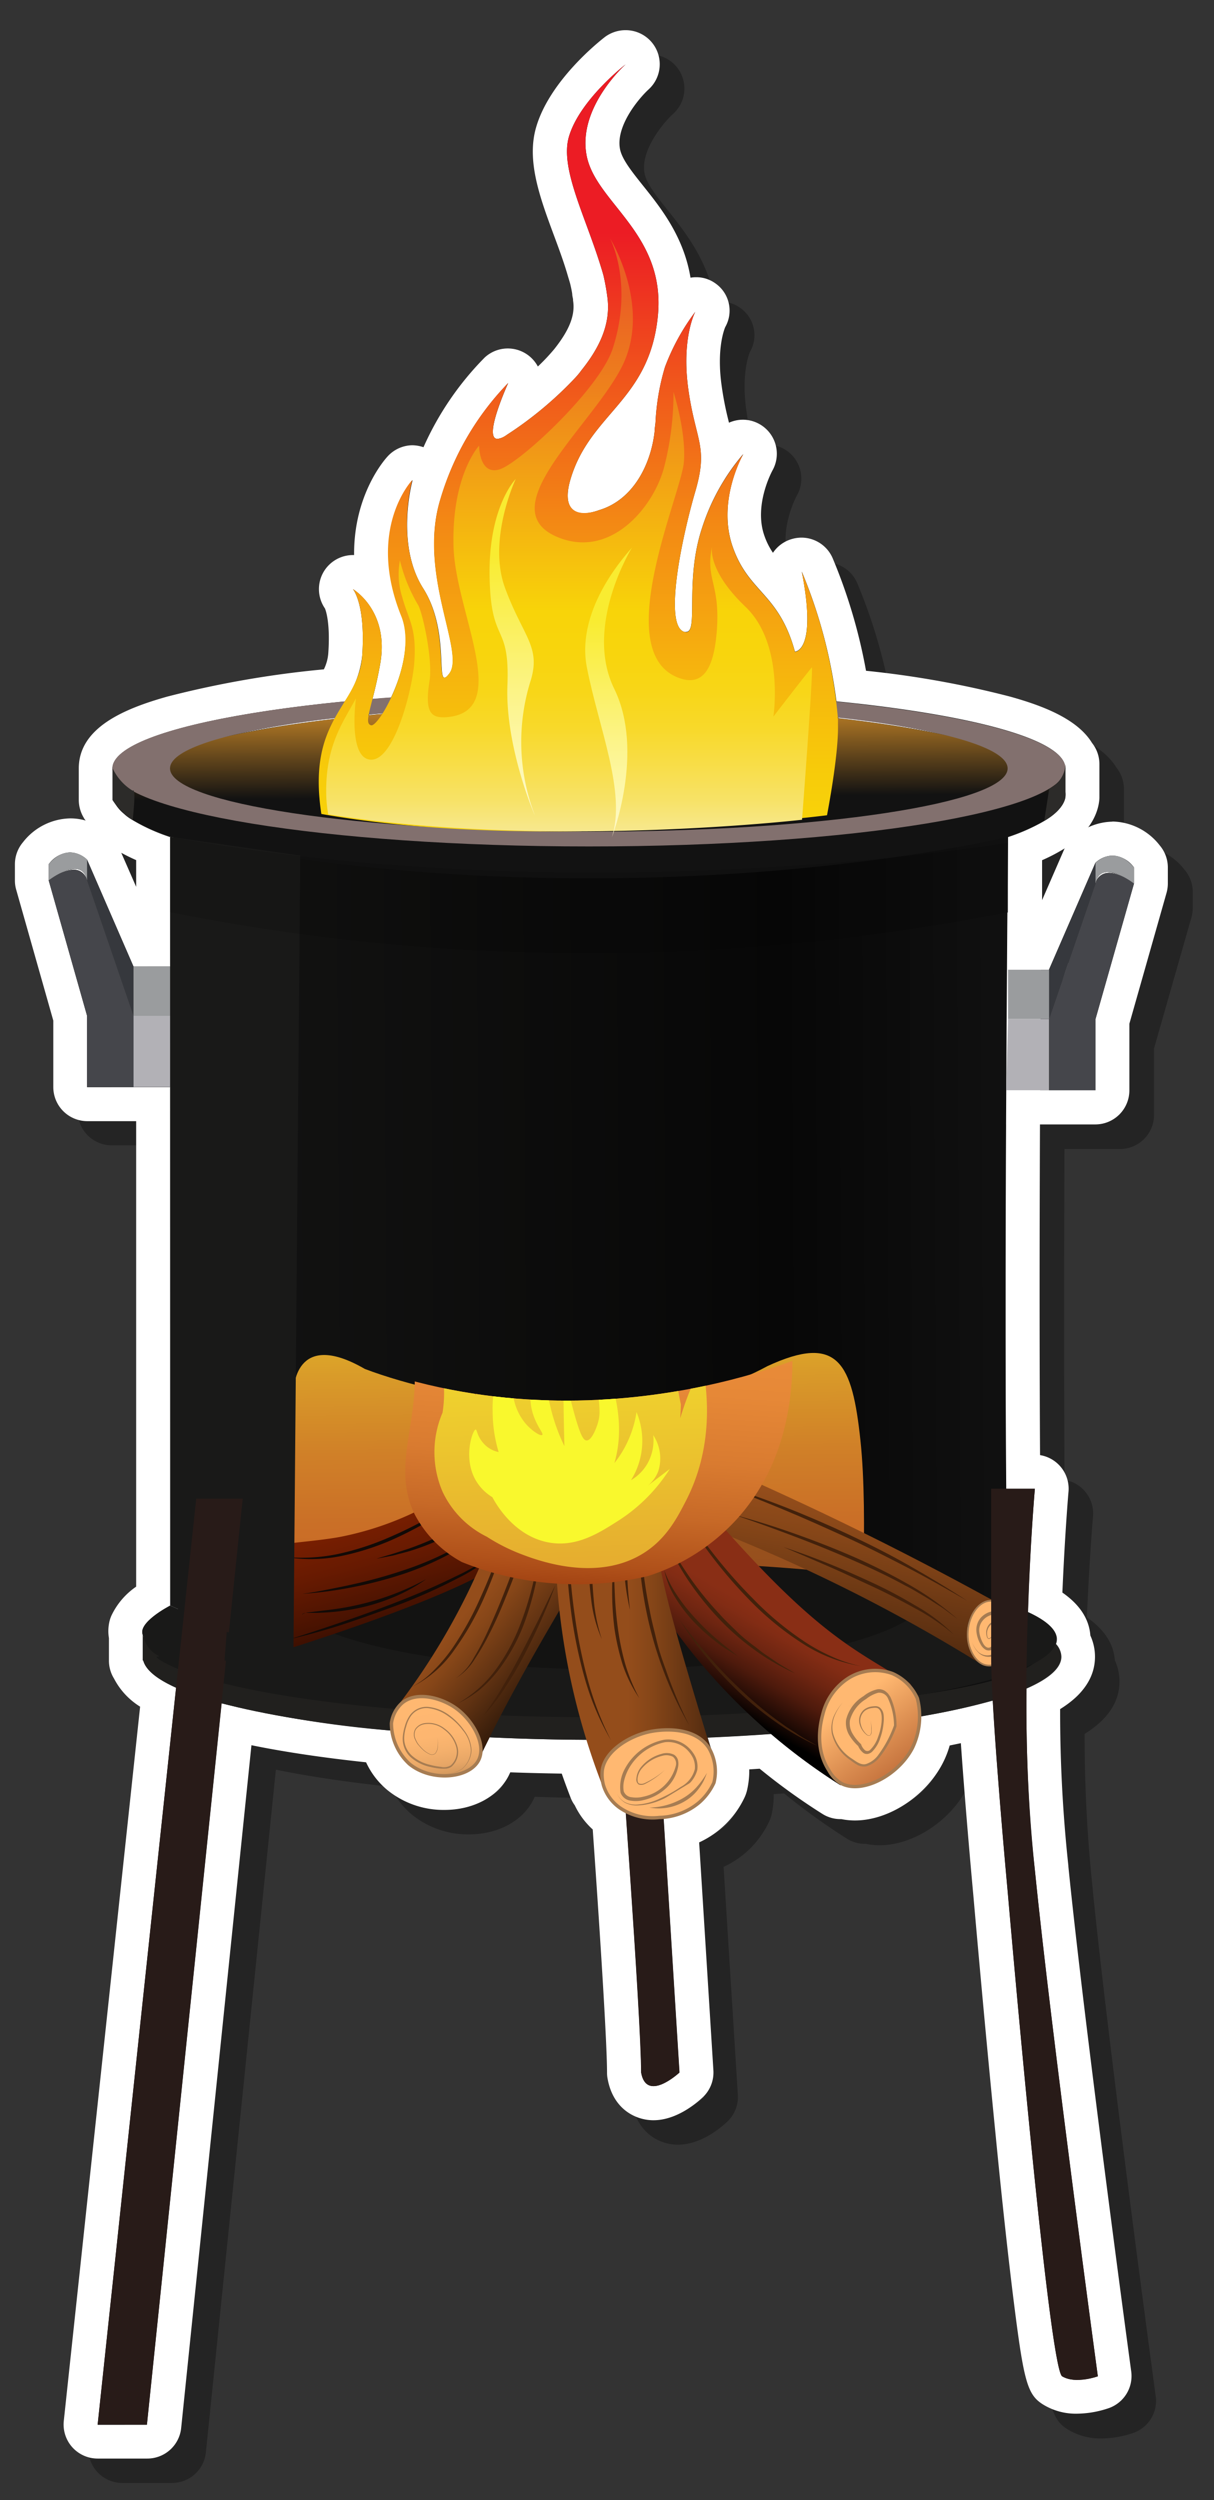 <svg id="Layer_1" data-name="Layer 1" xmlns="http://www.w3.org/2000/svg" xmlns:xlink="http://www.w3.org/1999/xlink" width="178.31" height="367.06" viewBox="0 0 178.31 367.06">
  <rect x="0" y="0" width="178.31" height="367.06" fill="#333333" stroke="none"/>
  <defs>
    <style>
      .cls-1 {
        fill: none;
      }

      .cls-2 {
        opacity: 0.3;
      }

      .cls-3 {
        fill: #fff;
      }

      .cls-4 {
        fill: url(#linear-gradient);
      }

      .cls-5 {
        fill: #281b18;
      }

      .cls-6 {
        fill: #21201e;
      }

      .cls-7 {
        fill: url(#linear-gradient-2);
      }

      .cls-8 {
        fill: #82706e;
      }

      .cls-9 {
        fill: url(#linear-gradient-3);
      }

      .cls-10 {
        fill: #191918;
      }

      .cls-11 {
        opacity: 0.25;
      }

      .cls-12 {
        fill: url(#linear-gradient-4);
      }

      .cls-13, .cls-14, .cls-20, .cls-25 {
        fill: #ffb871;
      }

      .cls-13, .cls-18, .cls-23, .cls-25 {
        stroke: #a67c52;
      }

      .cls-13, .cls-18, .cls-20, .cls-23, .cls-25 {
        stroke-miterlimit: 10;
      }

      .cls-13 {
        stroke-width: 0.25px;
      }

      .cls-15 {
        fill: #a67c52;
      }

      .cls-16 {
        fill: #42210b;
      }

      .cls-17 {
        fill: url(#linear-gradient-5);
      }

      .cls-18, .cls-20, .cls-23, .cls-25 {
        stroke-width: 0.5px;
      }

      .cls-18 {
        fill: url(#linear-gradient-6);
      }

      .cls-19 {
        fill: url(#linear-gradient-7);
      }

      .cls-20 {
        stroke: #603813;
      }

      .cls-21 {
        fill: #110a07;
      }

      .cls-22 {
        fill: url(#linear-gradient-8);
      }

      .cls-23 {
        fill: url(#linear-gradient-9);
      }

      .cls-24 {
        fill: url(#linear-gradient-10);
      }

      .cls-26 {
        clip-path: url(#clip-path);
      }

      .cls-27 {
        fill: url(#linear-gradient-11);
      }

      .cls-28 {
        fill: url(#linear-gradient-12);
      }

      .cls-29 {
        fill: url(#linear-gradient-13);
      }

      .cls-30 {
        fill: url(#linear-gradient-14);
      }

      .cls-31 {
        fill: url(#linear-gradient-15);
      }

      .cls-32 {
        fill: url(#linear-gradient-16);
      }

      .cls-33 {
        fill: #f9f82d;
      }

      .cls-34 {
        fill: #b2b1b6;
      }

      .cls-35 {
        fill: #36383d;
      }

      .cls-36 {
        fill: #45464b;
      }

      .cls-37 {
        fill: #9a9c9e;
      }

      .cls-38 {
        fill: #2c2b29;
      }

      .cls-39 {
        fill: url(#linear-gradient-17);
      }

      .cls-40 {
        fill: url(#linear-gradient-18);
      }

      .cls-41 {
        fill: url(#linear-gradient-19);
      }

      .cls-42 {
        fill: url(#linear-gradient-20);
      }

      .cls-43 {
        opacity: 0.14;
      }
    </style>
    <linearGradient id="linear-gradient" x1="77.59" y1="130.96" x2="79.05" y2="245.06" gradientUnits="userSpaceOnUse">
      <stop offset="0" stop-color="#fff"/>
      <stop offset="0.38" stop-color="#f9f82d"/>
      <stop offset="0.39" stop-color="#f7f22d"/>
      <stop offset="0.51" stop-color="#e6c12b"/>
      <stop offset="0.62" stop-color="#d99b29"/>
      <stop offset="0.72" stop-color="#d08028"/>
      <stop offset="0.81" stop-color="#ca6f27"/>
      <stop offset="0.88" stop-color="#c86927"/>
    </linearGradient>
    <linearGradient id="linear-gradient-2" x1="86.03" y1="38.57" x2="86.61" y2="129.77" gradientUnits="userSpaceOnUse">
      <stop offset="0" stop-color="#fff"/>
      <stop offset="0" stop-color="#d9d9d9"/>
      <stop offset="0" stop-color="#b0b0b0"/>
      <stop offset="0" stop-color="#8b8b8a"/>
      <stop offset="0" stop-color="#6a6a6a"/>
      <stop offset="0" stop-color="#4f4f4e"/>
      <stop offset="0" stop-color="#393938"/>
      <stop offset="0" stop-color="#282827"/>
      <stop offset="0" stop-color="#1d1d1c"/>
      <stop offset="0" stop-color="#161615"/>
      <stop offset="0" stop-color="#141413"/>
      <stop offset="0.53" stop-color="#d69129"/>
      <stop offset="0.7" stop-color="#d58f29"/>
      <stop offset="0.86" stop-color="#121212"/>
    </linearGradient>
    <linearGradient id="linear-gradient-3" x1="25.9" y1="187.22" x2="152.97" y2="186.47" gradientUnits="userSpaceOnUse">
      <stop offset="0" stop-color="#fff"/>
      <stop offset="0" stop-color="#d9d9d9"/>
      <stop offset="0" stop-color="#b0b0b0"/>
      <stop offset="0" stop-color="#8b8b8a"/>
      <stop offset="0" stop-color="#6a6a6a"/>
      <stop offset="0" stop-color="#4f4f4e"/>
      <stop offset="0" stop-color="#393938"/>
      <stop offset="0" stop-color="#282827"/>
      <stop offset="0" stop-color="#1d1d1c"/>
      <stop offset="0" stop-color="#161615"/>
      <stop offset="0" stop-color="#141413"/>
      <stop offset="0.7" stop-color="#070707"/>
      <stop offset="1" stop-color="#121212"/>
    </linearGradient>
    <linearGradient id="linear-gradient-4" x1="129.94" y1="188.73" x2="114.92" y2="291.64" gradientUnits="userSpaceOnUse">
      <stop offset="0.31" stop-color="#944d1b"/>
      <stop offset="0.36" stop-color="#864618"/>
      <stop offset="0.47" stop-color="#603212"/>
      <stop offset="0.62" stop-color="#241307"/>
      <stop offset="0.7"/>
    </linearGradient>
    <linearGradient id="linear-gradient-5" x1="122.44" y1="220.87" x2="91.8" y2="273.61" gradientUnits="userSpaceOnUse">
      <stop offset="0.31" stop-color="#892e15"/>
      <stop offset="0.34" stop-color="#822c14"/>
      <stop offset="0.39" stop-color="#6e2511"/>
      <stop offset="0.45" stop-color="#4e1a0c"/>
      <stop offset="0.51" stop-color="#220b05"/>
      <stop offset="0.55"/>
    </linearGradient>
    <linearGradient id="linear-gradient-6" x1="124.88" y1="250.07" x2="149.3" y2="282.35" gradientUnits="userSpaceOnUse">
      <stop offset="0" stop-color="#ffb871"/>
      <stop offset="0.16" stop-color="#df9254"/>
      <stop offset="0.43" stop-color="#ac5528"/>
      <stop offset="0.63" stop-color="#8d2f0c"/>
      <stop offset="0.74" stop-color="#812101"/>
    </linearGradient>
    <linearGradient id="linear-gradient-7" x1="50.53" y1="205.8" x2="62.12" y2="248.08" gradientUnits="userSpaceOnUse">
      <stop offset="0.31" stop-color="#812101"/>
      <stop offset="0.4" stop-color="#7a1f01"/>
      <stop offset="0.54" stop-color="#671a01"/>
      <stop offset="0.71" stop-color="#471201"/>
      <stop offset="0.89" stop-color="#1c0700"/>
      <stop offset="1"/>
    </linearGradient>
    <linearGradient id="linear-gradient-8" x1="63.07" y1="227.93" x2="86.79" y2="248.41" gradientUnits="userSpaceOnUse">
      <stop offset="0.31" stop-color="#944d1b"/>
      <stop offset="0.41" stop-color="#864618"/>
      <stop offset="0.6" stop-color="#603212"/>
      <stop offset="0.86" stop-color="#241307"/>
      <stop offset="1"/>
    </linearGradient>
    <linearGradient id="linear-gradient-9" x1="62.69" y1="247" x2="66.96" y2="272.39" gradientUnits="userSpaceOnUse">
      <stop offset="0.14" stop-color="#ffb871"/>
      <stop offset="0.31" stop-color="#fdb670"/>
      <stop offset="0.4" stop-color="#f4b06c"/>
      <stop offset="0.48" stop-color="#e7a666"/>
      <stop offset="0.54" stop-color="#d3985d"/>
      <stop offset="0.6" stop-color="#b98652"/>
      <stop offset="0.66" stop-color="#9a6f44"/>
      <stop offset="0.71" stop-color="#745433"/>
      <stop offset="0.76" stop-color="#493420"/>
      <stop offset="0.81" stop-color="#19120b"/>
      <stop offset="0.83"/>
    </linearGradient>
    <linearGradient id="linear-gradient-10" x1="81.55" y1="238.4" x2="115.96" y2="238.4" xlink:href="#linear-gradient-8"/>
    <clipPath id="clip-path">
      <path class="cls-1" d="M49.4,198.88s-8.15,19.58,0,23.26-12.47,17.65,0,26.07,82.39,5.95,81.67-19.51S120,198.34,120,198.34,85.86,214.38,49.4,198.88Z"/>
    </clipPath>
    <linearGradient id="linear-gradient-11" x1="66.21" y1="171.12" x2="64.1" y2="205.13" gradientUnits="userSpaceOnUse">
      <stop offset="0" stop-color="#ef913c"/>
      <stop offset="0.35" stop-color="#ed8f3b"/>
      <stop offset="0.51" stop-color="#e68837"/>
      <stop offset="0.63" stop-color="#d97b30"/>
      <stop offset="0.73" stop-color="#c76927"/>
      <stop offset="0.82" stop-color="#b0511a"/>
      <stop offset="0.9" stop-color="#94350b"/>
      <stop offset="0.94" stop-color="#812101"/>
    </linearGradient>
    <linearGradient id="linear-gradient-12" x1="1173.71" y1="55.79" x2="1171" y2="99.4" gradientTransform="translate(-1041.01 -219.59) rotate(15.37)" xlink:href="#linear-gradient-11"/>
    <linearGradient id="linear-gradient-13" x1="90.35" y1="135.07" x2="86.69" y2="193.93" xlink:href="#linear-gradient-11"/>
    <linearGradient id="linear-gradient-14" x1="107.03" y1="152.11" x2="103.54" y2="208.31" xlink:href="#linear-gradient-11"/>
    <linearGradient id="linear-gradient-15" x1="86.87" y1="160.54" x2="81.65" y2="244.66" xlink:href="#linear-gradient-11"/>
    <linearGradient id="linear-gradient-16" x1="82.68" y1="175.09" x2="85.96" y2="276.43" gradientUnits="userSpaceOnUse">
      <stop offset="0" stop-color="#f9f82d"/>
      <stop offset="0.61" stop-color="#e3a32f"/>
      <stop offset="0.94" stop-color="#d87930"/>
    </linearGradient>
    <linearGradient id="linear-gradient-17" x1="84.98" y1="122.07" x2="84.98" y2="9.44" gradientUnits="userSpaceOnUse">
      <stop offset="0" stop-color="#f8d409"/>
      <stop offset="0.08" stop-color="#f7cb0a"/>
      <stop offset="0.22" stop-color="#f6b20e"/>
      <stop offset="0.4" stop-color="#f38914"/>
      <stop offset="0.6" stop-color="#f0521c"/>
      <stop offset="0.78" stop-color="#ec1c24"/>
      <stop offset="1" stop-color="#ec1c24"/>
    </linearGradient>
    <linearGradient id="linear-gradient-18" x1="83.59" y1="122.06" x2="83.59" y2="43.38" gradientUnits="userSpaceOnUse">
      <stop offset="0" stop-color="#f7e88e"/>
      <stop offset="0.06" stop-color="#f7e266"/>
      <stop offset="0.13" stop-color="#f8dd45"/>
      <stop offset="0.19" stop-color="#f8d92b"/>
      <stop offset="0.26" stop-color="#f8d618"/>
      <stop offset="0.33" stop-color="#f8d50d"/>
      <stop offset="0.41" stop-color="#f8d409"/>
      <stop offset="1" stop-color="#ea5f24"/>
    </linearGradient>
    <linearGradient id="linear-gradient-19" x1="75.23" y1="130.94" x2="75.23" y2="81.51" gradientUnits="userSpaceOnUse">
      <stop offset="0" stop-color="#fff"/>
      <stop offset="0.42" stop-color="#fdf7ab"/>
      <stop offset="1" stop-color="#f9ec31"/>
    </linearGradient>
    <linearGradient id="linear-gradient-20" x1="89.39" y1="133.66" x2="89.39" y2="91.1" xlink:href="#linear-gradient-19"/>
  </defs>
  <g>
    <g class="cls-2">
      <path d="M167,129.2a4.14,4.14,0,0,1,3.14,1.74v2.37l-5.65,19.88v10.46H151.38l.27-10.46V146h6l6.82-15.69A3.82,3.82,0,0,1,167,129.2m-2.51,4.11a2,2,0,0,1,2-1.57,6,6,0,0,1,2.91,1.06,6.53,6.53,0,0,0-3.1-1.18c-.84,0-1.55.42-1.82,1.69m-.26.76-.54,1.59.54-1.59.1-.3-.1.3m-4.65,13.55c.29-.83.59-1.72.9-2.62l-.9,2.62m-.88,2.56c.22-.62.46-1.31.71-2.06l-.71,2.06m8.3-26a8.83,8.83,0,0,0-6.12,2.62,5,5,0,0,0-1,1.46L154.4,141h-2.75a5,5,0,0,0-5,5v7.17l-.27,10.39a5,5,0,0,0,5,5.13H164.5a5,5,0,0,0,5-5v-9.76L175,134.67a5.19,5.19,0,0,0,.19-1.36v-2.37a5,5,0,0,0-1.19-3.23,8.94,8.94,0,0,0-7-3.51Z"/>
      <path d="M95.49,13s-7.06,6.27-5.75,13.33,11.76,11.5,10.46,23.79S90.26,64.27,87.39,73.94c-1.08,3.62.08,5,2,5a5.68,5.68,0,0,0,1-.11,8.67,8.67,0,0,0,1.12-.32c5-1.49,7.64-6.72,8.16-11.66,0-.43.09-.84.12-1.25a33.74,33.74,0,0,1,1.39-8.1,32.24,32.24,0,0,1,4.45-8.1s-2.09,3.92-1,11.5,2.94,8.27,1,14.9S101,95.34,104.05,96.35a.86.86,0,0,0,.3.05c1.84,0-.24-7.45,2.32-15.22a31.31,31.31,0,0,1,6.08-10.9s-3.93,6.8-1.57,13.6,6.79,6.79,9.15,15.42c0,0,3.3,0,1-11.76a73.07,73.07,0,0,1,5.1,19.06c20,2,33.38,5.59,33.59,9.7,0-.14,0-.29,0-.44l0,4.2a.77.77,0,0,1,0,.15c0,.05,0,.1,0,.16v.17s0,1.76-3.11,3.56h0a28.46,28.46,0,0,1-5.31,2.35h0v.86h0v10.2l-.1,0c-.15,18.8-.4,57.54-.17,84.62h4.17s-.67,7.56-1,18.09c2.74,1.25,4.24,2.6,4.24,4a2,2,0,0,1-.13.68,2.88,2.88,0,0,1,.79,1.87c0,1.66-1.83,3.24-5.12,4.68a226.44,226.44,0,0,0,1.25,26.65c2.41,24.05,9.25,74.32,9.25,74.32a9.94,9.94,0,0,1-3,.53,4.31,4.31,0,0,1-2.24-.53c-2-1.21-8-71.18-8-71.18s-1.6-17.25-2.19-28a98.65,98.65,0,0,1-10.69,2.39,9.68,9.68,0,0,1-1.05,4.6c-1.69,3.26-5.45,5.67-8.43,5.67a4.27,4.27,0,0,1-2-.46l-.12-.07c0,.11,0,.22,0,.33a90.26,90.26,0,0,1-10.2-7.52c-3,.22-6.12.39-9.32.53l.58,1.89-.3-.25a6.91,6.91,0,0,1,.66,5,8.73,8.73,0,0,1-2.19,2.92,9.15,9.15,0,0,1-5.22,2.14l2.34,37.49s-2.15,2-3.82,2c-.83,0-1.54-.5-1.81-2,0-5.2-1.32-24.86-2.27-38.34a8.6,8.6,0,0,1-.88-.56,6.32,6.32,0,0,1-2.36-3.26s0-.17-.08-.35c0,.11-.08.22-.11.33-.78-2-1.57-4.26-2.32-6.67-4.89,0-9.66-.15-14.24-.36-.57,1.14-1.12,2.27-1.65,3.38-.78,1.47-2.78,2.27-5,2.27a8.18,8.18,0,0,1-5.2-1.76,7.66,7.66,0,0,1-2.51-4.87,158.71,158.71,0,0,1-25-4l-11,105.89H17.93L29.45,251.37c-2.77-1.24-4.46-2.59-4.82-4l-.08,0v-3.83a1.29,1.29,0,0,1,0-.8h0c.55-1.67,4-3.45,4-3.45l0-76.13H16.38V152.73l-5.64-19.89v-2.37a4.13,4.13,0,0,1,3.13-1.74,3.82,3.82,0,0,1,2.51,1.07l6.83,15.69h5.36v-19h0A27,27,0,0,1,23.06,124h0a6,6,0,0,1-1.28-.94,5.81,5.81,0,0,1-1.08-1.18c-.36-.47-.58-.82-.58-.82l0-4.48c0-.05,0-.1,0-.14,0-4.19,13.68-7.84,34.12-9.84a14.2,14.2,0,0,0,2.56-6.74c.52-7.58-1.36-9.75-1.36-9.75s5.4,3.14,4,11c-.38,2.13-.79,3.81-1.13,5.13L61,106c1.61-3.42,3-8.33,1.51-11.9-5.2-12.89,1.61-20,1.61-20s-2.62,9.37,1.57,15.91c3.66,5.73,2.16,13.14,3.15,13.14.17,0,.4-.2.73-.64C72,99.3,64.9,87.8,68.3,76.82a41.27,41.27,0,0,1,9.94-17S74.49,68,76.66,68A2.75,2.75,0,0,0,78,67.44,54.27,54.27,0,0,0,88.13,59c.28-.31.56-.63.82-1,2.41-3,4.51-6.69,3.81-11q-.06-.5-.15-1c-.11-.65-.24-1.29-.38-1.9q-.18-.66-.39-1.32c-2.28-7.43-6-14.37-4.71-19C88.69,18.26,95.49,13,95.49,13M57.75,108.6l2-.19,0-.09c-.67.06-1.34.11-2,.18a.3.3,0,0,0,0,.1m84.62,2.9a130.81,130.81,0,0,0-15.69-2.57V109c5.86.67,11.14,1.5,15.69,2.46m-105,.1c4.44-.95,9.58-1.78,15.29-2.46a.75.75,0,0,0,.07-.12,124.22,124.22,0,0,0-15.36,2.58M11.46,132.33a6.07,6.07,0,0,1,2.92-1.06,2,2,0,0,1,2,1.57c.13.39.32.93.55,1.59l.26.76c-.1-.27-.18-.52-.26-.76l-.55-1.59c-.27-1.27-1-1.69-1.82-1.69a6.57,6.57,0,0,0-3.1,1.18m148.63-16.57v0M95.5,8a5.07,5.07,0,0,0-3.06,1c-.83.64-8.16,6.44-10.12,13.31-1.41,4.93.59,10.32,2.7,16,.71,1.91,1.44,3.89,2,5.85.11.36.22.72.32,1.08.13.56.23,1.05.3,1.5,0,.26.08.52.12.78a1,1,0,0,0,0,.17c.34,2.1-.51,4.3-2.75,7.12-.22.26-.44.52-.67.77-.53.6-1.12,1.2-1.75,1.8a5.07,5.07,0,0,0-1.48-1.69,5,5,0,0,0-6.32.36,44.34,44.34,0,0,0-9,13.18A5.16,5.16,0,0,0,64.15,69a5,5,0,0,0-3.62,1.55c-.27.29-5.05,5.45-4.93,14.49h-.16a5,5,0,0,0-4.12,7.84c.15.36.79,2.2.49,6.57a6.45,6.45,0,0,1-.65,2.37,146.51,146.51,0,0,0-23,4c-6.07,1.71-13,4.46-13,10.55,0,.16,0,.31,0,.45l0,4.15a5.09,5.09,0,0,0,.75,2.66l.26.39a8,8,0,0,0-2.26-.32,9,9,0,0,0-6.95,3.51,5,5,0,0,0-1.18,3.23v2.37a4.8,4.8,0,0,0,.19,1.36l5.45,19.22v9.76a5,5,0,0,0,5,5h7.19l0,68.36A10.17,10.17,0,0,0,20,240.66a4.91,4.91,0,0,0-.34,1,6.24,6.24,0,0,0-.12,2.43v3.3a5,5,0,0,0,.76,2.64,10.56,10.56,0,0,0,3.82,4.12L13,359a5,5,0,0,0,5,5.53h7.24a5,5,0,0,0,5-4.49L40.52,259.81c4.87,1,10.56,1.84,16.84,2.51a11.61,11.61,0,0,0,3.11,4.06,13.05,13.05,0,0,0,8.41,2.93c4.18,0,7.78-1.89,9.38-4.94l.09-.18.19-.4c2.48.09,5,.15,7.56.19.41,1.19.85,2.36,1.29,3.52a5.4,5.4,0,0,0,.62,1.13,11.34,11.34,0,0,0,2.64,3.55c1.36,19.36,2.1,32,2.1,35.69a4.37,4.37,0,0,0,.08.88c.8,4.51,4.13,6.12,6.73,6.12,3.29,0,6.15-2.34,7.23-3.35a5,5,0,0,0,1.58-4l-2.09-33.44a13.65,13.65,0,0,0,6.7-6.68,5.3,5.3,0,0,0,.35-1,12.82,12.82,0,0,0,.31-3l1.53-.1a95.12,95.12,0,0,0,9.19,6.62,4.94,4.94,0,0,0,2.67.78h.14a9.36,9.36,0,0,0,2,.21c4.94,0,10.35-3.52,12.87-8.36a14.06,14.06,0,0,0,1.05-2.65l1.64-.34c.71,10.18,1.8,22,1.82,22.19s1.53,17.69,3.27,35.17c1,10.29,1.92,18.54,2.67,24.54,1.51,12,2,13.82,4.46,15.28a9.17,9.17,0,0,0,4.84,1.26,14.85,14.85,0,0,0,4.74-.84,5,5,0,0,0,3.22-5.37c-.07-.5-6.85-50.45-9.23-74.14a.28.28,0,0,0,0-.09,210.63,210.63,0,0,1-1.21-23c3.4-2.11,5.12-4.7,5.12-7.7a7.48,7.48,0,0,0-.68-3.1c-.18-2.43-1.56-4.54-4.11-6.31.37-8.67.89-14.74.9-14.8a5,5,0,0,0-4.18-5.38c-.16-25.79,0-59.58.19-78.69a4.74,4.74,0,0,0,.11-1v-7.64a28.76,28.76,0,0,0,2.84-1.46c4.88-2.83,5.52-6.33,5.58-7.68,0-.15,0-.33,0-.52s0-.31,0-.44l0-3.86v-.21a5,5,0,0,0-1.09-3.06c-2.18-3.57-7.35-5.49-12-6.79a141.1,141.1,0,0,0-21.19-3.8,79.1,79.1,0,0,0-4.91-16.55,5,5,0,0,0-4.57-3,5.14,5.14,0,0,0-1.49.23,5,5,0,0,0-2.7,2,10.44,10.44,0,0,1-1.28-2.57c-1.54-4.44,1.15-9.41,1.18-9.46a5,5,0,0,0-4.33-7.5,4.9,4.9,0,0,0-2,.43l-.09-.37a46.91,46.91,0,0,1-1-5.15c-.72-5.24.35-8.07.54-8.52a4.88,4.88,0,0,0-1.54-6.53,4.77,4.77,0,0,0-2.75-.85,4.57,4.57,0,0,0-.83.07c-1-6-4.37-10.26-7-13.54-1.66-2.09-3.09-3.89-3.36-5.37-.64-3.43,2.89-7.54,4.17-8.7A5,5,0,0,0,95.5,8ZM23.57,133.79l-2.19-5q1,.55,2.19,1.08v3.94Z"/>
    </g>
    <g>
      <path class="cls-3" d="M163.42,125.61a4.14,4.14,0,0,1,3.14,1.74v2.37l-5.65,19.88v10.46H147.79l.27-10.46v-7.23h6l6.82-15.69a3.82,3.82,0,0,1,2.51-1.07m-2.51,4.11a2,2,0,0,1,2-1.57,6,6,0,0,1,2.91,1.06,6.53,6.53,0,0,0-3.1-1.18c-.84,0-1.55.42-1.82,1.69m-.16.46c-.1.31-.22.67-.36,1.06l.36-1.06m-3.85,11.23-.45,1.33L156,144c.15-.42.29-.85.45-1.29l.45-1.33m-1.7,5-.08.23.08-.23c.19-.56.41-1.17.63-1.83l-.63,1.83m8.22-25.75a8.83,8.83,0,0,0-6.12,2.62,5,5,0,0,0-1,1.46l-5.52,12.68h-2.75a5,5,0,0,0-5,5v7.17l-.27,10.39a5,5,0,0,0,5,5.13h13.12a5,5,0,0,0,5-5V150.3l5.46-19.22a5.19,5.19,0,0,0,.19-1.36v-2.37a5,5,0,0,0-1.19-3.23,9,9,0,0,0-7-3.51Z"/>
      <path class="cls-3" d="M91.9,9.44s-7.06,6.27-5.75,13.33,11.76,11.5,10.46,23.79S86.67,60.68,83.8,70.35c-1.08,3.62.08,5,2,5a5.68,5.68,0,0,0,1-.11A8.67,8.67,0,0,0,88,74.89c5-1.49,7.64-6.72,8.16-11.66,0-.43.09-.84.12-1.25a33.66,33.66,0,0,1,1.39-8.1,32.24,32.24,0,0,1,4.45-8.1s-2.09,3.92-1,11.5,2.94,8.27,1,14.9-4.67,19.57-1.64,20.58a.86.86,0,0,0,.3,0c1.84,0-.24-7.45,2.32-15.22a31.31,31.31,0,0,1,6.08-10.9s-3.93,6.8-1.57,13.6,6.79,6.79,9.15,15.42c0,0,3.3,0,1-11.76a73.07,73.07,0,0,1,5.1,19.06c20,2,33.38,5.59,33.59,9.7,0-.14,0-.29,0-.44l0,4.2s0,.1,0,.15,0,.1,0,.16V117s0,1.76-3.12,3.56h0a28,28,0,0,1-5.3,2.35h0v.86h0v10.2l-.1,0c-.15,18.8-.4,57.54-.17,84.62H152s-.67,7.56-1,18.09c2.73,1.25,4.24,2.6,4.24,4a2,2,0,0,1-.13.68,2.88,2.88,0,0,1,.79,1.87c0,1.66-1.83,3.24-5.12,4.68A226.44,226.44,0,0,0,152,274.54c2.41,24,9.25,74.32,9.25,74.32a9.94,9.94,0,0,1-3,.53,4.31,4.31,0,0,1-2.24-.53c-2-1.21-8-71.18-8-71.18s-1.6-17.25-2.19-28A98.65,98.65,0,0,1,135.06,252a9.68,9.68,0,0,1-1.05,4.6c-1.69,3.26-5.45,5.67-8.43,5.67a4.27,4.27,0,0,1-2-.46l-.12-.07c0,.11,0,.21,0,.33a90.26,90.26,0,0,1-10.2-7.52c-3,.22-6.12.39-9.32.53l.58,1.89-.3-.25a6.91,6.91,0,0,1,.66,5,8.73,8.73,0,0,1-2.19,2.92,9.15,9.15,0,0,1-5.22,2.14l2.34,37.49s-2.15,2-3.82,2c-.83,0-1.54-.5-1.81-2,0-5.2-1.32-24.86-2.27-38.34a8.6,8.6,0,0,1-.88-.56,6.32,6.32,0,0,1-2.36-3.26c0-.05-.05-.17-.08-.35,0,.11-.08.22-.11.33-.78-2-1.57-4.26-2.32-6.67-4.89,0-9.66-.15-14.24-.36-.57,1.14-1.12,2.27-1.65,3.38-.78,1.47-2.79,2.27-5,2.27a8.18,8.18,0,0,1-5.2-1.76,7.66,7.66,0,0,1-2.51-4.87,158.71,158.71,0,0,1-25-4L21.58,356H14.34L25.86,247.78c-2.77-1.24-4.46-2.59-4.82-4l-.08,0V240a1.29,1.29,0,0,1,0-.8h0c.55-1.67,4-3.45,4-3.45l0-76.13H12.79V149.14L7.15,129.25v-2.37a4.13,4.13,0,0,1,3.13-1.74,3.82,3.82,0,0,1,2.51,1.07l6.82,15.69H25v-19h0a27,27,0,0,1-5.54-2.51h0a6,6,0,0,1-1.28-.94,5.81,5.81,0,0,1-1.08-1.18c-.36-.47-.58-.82-.58-.82l0-4.48s0-.1,0-.14c0-4.19,13.68-7.84,34.12-9.85a14.12,14.12,0,0,0,2.56-6.73c.52-7.58-1.36-9.75-1.36-9.75s5.4,3.14,4,11c-.38,2.13-.79,3.81-1.13,5.13l2.72-.22C59.06,99,60.4,94.05,59,90.48c-5.2-12.89,1.61-20,1.61-20S58,79.81,62.14,86.35c3.66,5.73,2.16,13.14,3.15,13.14.17,0,.4-.2.73-.64,2.35-3.14-4.71-14.64-1.31-25.62a41.27,41.27,0,0,1,9.94-17s-3.75,8.2-1.58,8.2a2.75,2.75,0,0,0,1.36-.58,54.27,54.27,0,0,0,10.11-8.44c.28-.31.56-.63.82-1,2.41-3,4.51-6.69,3.81-11.05q-.06-.49-.15-1c-.11-.65-.24-1.29-.38-1.9q-.18-.66-.39-1.32c-2.28-7.43-6-14.37-4.71-19C85.1,14.67,91.9,9.44,91.9,9.44M54.16,105l2-.19a.41.41,0,0,1,.05-.09c-.67.06-1.34.11-2,.18a.3.3,0,0,0,0,.1m84.62,2.9a130.81,130.81,0,0,0-15.69-2.57v.11c5.86.67,11.14,1.5,15.69,2.46m-105,.1c4.44-1,9.58-1.78,15.29-2.46a.75.75,0,0,0,.07-.12A124.22,124.22,0,0,0,33.82,108M7.87,128.74a6.07,6.07,0,0,1,2.92-1.06,2,2,0,0,1,2,1.57l.68,2,.13.36-.13-.36-.68-2c-.27-1.27-1-1.69-1.82-1.69a6.57,6.57,0,0,0-3.1,1.18M156.5,112.17v0M91.91,4.43a5.07,5.07,0,0,0-3.06,1c-.83.64-8.16,6.44-10.12,13.31-1.41,4.93.59,10.32,2.7,16,.71,1.91,1.44,3.89,2,5.85.11.36.22.72.32,1.08.13.56.23,1,.3,1.5,0,.26.08.52.12.78a1,1,0,0,0,0,.17c.34,2.1-.51,4.3-2.75,7.12-.22.26-.44.52-.67.77-.53.6-1.12,1.2-1.75,1.8a5,5,0,0,0-4.41-2.65,5,5,0,0,0-3.39,1.32,44.34,44.34,0,0,0-9,13.18,5.16,5.16,0,0,0-1.68-.29A5,5,0,0,0,56.94,67c-.27.29-5,5.45-4.93,14.49h-.16a5,5,0,0,0-4.12,7.84c.15.36.79,2.19.49,6.57a6.45,6.45,0,0,1-.65,2.37,146.51,146.51,0,0,0-23,4c-6.07,1.71-13,4.46-13,10.55,0,.16,0,.31,0,.45l0,4.15a5.09,5.09,0,0,0,.75,2.66c0,.05.12.19.26.39a8,8,0,0,0-2.26-.32,9,9,0,0,0-6.95,3.51,5,5,0,0,0-1.18,3.23v2.37a4.8,4.8,0,0,0,.19,1.36l5.45,19.22v9.76a5,5,0,0,0,5,5H20l0,68.34a10.75,10.75,0,0,0-3.56,4.1,4.74,4.74,0,0,0-.36,1A6.24,6.24,0,0,0,16,240.5v3.3a5,5,0,0,0,.75,2.64,10.59,10.59,0,0,0,3.83,4.12L9.37,355.42a5,5,0,0,0,5,5.53h7.24a5,5,0,0,0,5-4.49L36.93,256.22c4.87,1,10.56,1.84,16.84,2.51a11.61,11.61,0,0,0,3.11,4.06,13.05,13.05,0,0,0,8.41,2.93c4.18,0,7.78-1.89,9.38-4.94l.09-.18.19-.4c2.48.09,5,.15,7.56.19.41,1.19.85,2.36,1.29,3.51a4.81,4.81,0,0,0,.62,1.14,11.39,11.39,0,0,0,2.64,3.55c1.36,19.36,2.1,32,2.1,35.69a4.37,4.37,0,0,0,.08.88c.8,4.51,4.13,6.12,6.73,6.12,3.29,0,6.15-2.34,7.23-3.35a5,5,0,0,0,1.58-4l-2.09-33.44a13.68,13.68,0,0,0,6.7-6.67,5.63,5.63,0,0,0,.35-1.05,12.82,12.82,0,0,0,.31-3l1.53-.1a91.82,91.82,0,0,0,9.19,6.62,4.94,4.94,0,0,0,2.67.78h.13a10.23,10.23,0,0,0,2,.2c4.94,0,10.35-3.52,12.87-8.36a14.06,14.06,0,0,0,1.05-2.65l1.64-.34c.71,10.18,1.8,22,1.82,22.19s1.53,17.69,3.27,35.17c1,10.29,1.92,18.54,2.67,24.54,1.51,12,2,13.82,4.46,15.28a9.17,9.17,0,0,0,4.84,1.26,14.85,14.85,0,0,0,4.74-.84,5,5,0,0,0,3.22-5.37c-.07-.5-6.85-50.45-9.23-74.14a.28.28,0,0,0,0-.09,210.63,210.63,0,0,1-1.21-23c3.4-2.11,5.12-4.7,5.12-7.7a7.48,7.48,0,0,0-.68-3.1c-.18-2.43-1.56-4.54-4.11-6.31.37-8.67.89-14.74.9-14.8a5,5,0,0,0-4.18-5.38c-.16-25.79,0-59.58.19-78.69a4.74,4.74,0,0,0,.11-1v-7.65a25.79,25.79,0,0,0,2.84-1.45c4.88-2.83,5.52-6.33,5.58-7.68,0-.15,0-.33,0-.52s0-.31,0-.44l0-3.86v-.21a5,5,0,0,0-1.09-3.06c-2.18-3.57-7.35-5.49-12-6.79a141.1,141.1,0,0,0-21.19-3.8,79.1,79.1,0,0,0-4.91-16.55,5,5,0,0,0-4.57-3,5.14,5.14,0,0,0-1.49.23,5,5,0,0,0-2.7,2,10.44,10.44,0,0,1-1.28-2.57c-1.55-4.49,1.17-9.44,1.19-9.49a5,5,0,0,0-4.32-7.48,5,5,0,0,0-2.05.44l-.09-.37a46.91,46.91,0,0,1-1-5.15c-.72-5.24.35-8.07.54-8.52A4.88,4.88,0,0,0,105,41.55a4.77,4.77,0,0,0-2.75-.85,4.57,4.57,0,0,0-.83.07c-1-6.05-4.37-10.26-7-13.55-1.66-2.08-3.09-3.88-3.36-5.36-.64-3.43,2.89-7.54,4.17-8.7a5,5,0,0,0-3.33-8.73ZM20,130.2l-2.19-5q1,.55,2.19,1.08v3.94Z"/>
    </g>
    <g>
      <path class="cls-4" d="M34.58,124.67V235.72S9.71,239,27.84,242.38c26.62,3,107.49,6.86,107.49,6.86V128.93Z"/>
      <path class="cls-5" d="M96.57,252.73l3.22,51.55s-4.83,4.49-5.63,0c0-8.12-3.22-51.55-3.22-51.55Z"/>
      <ellipse class="cls-6" cx="88.4" cy="243.21" rx="67.43" ry="12.23"/>
      <ellipse class="cls-7" cx="86.53" cy="116.62" rx="69.98" ry="13.1"/>
      <path class="cls-8" d="M86.5,101.35c-38.64,0-70,5.13-70,11.46s31.33,11.46,70,11.46,70-5.13,70-11.46S125.15,101.35,86.5,101.35Zm0,20.75c-34,0-61.53-4.16-61.53-9.29s27.55-9.29,61.53-9.29S148,107.68,148,112.81,120.49,122.1,86.5,122.1Z"/>
      <path class="cls-9" d="M148.06,236.13c-.81-31.16,0-113.27,0-113.27s-56.33,13.72-123.09,0l0,113.23s-11.84,6.43,5.61,9.69c17.15,6,95.64,8.34,118.76-.16C160.56,240.13,151.68,237,148.06,236.13Zm-21.72,6h-82l-1.21-2.42v-35.5s0-9.28,10.46-3.23c11.66,4.44,39.81,10.09,59.12-.41,10.45-4.84,12.46-.4,13.67,10.9S126.34,242.09,126.34,242.09Z"/>
      <ellipse class="cls-10" cx="88.12" cy="240.66" rx="67.05" ry="11.46"/>
      <g>
        <ellipse class="cls-11" cx="89.04" cy="233.61" rx="47.59" ry="11.47"/>
        <g>
          <path class="cls-12" d="M104.5,224.47c5.57,2.19,11.46,4.73,17.57,7.7a243.38,243.38,0,0,1,22.51,12.44c-3-2.71-3.07-6.45-1.46-8,1.46-1.42,4.08-.8,4.37-.73-8.09-4.5-16.73-9-25.91-13.39q-8.73-4.17-17.08-7.76S97.21,216,104.5,224.47Z"/>
          <path class="cls-13" d="M142.69,242.52c-2.13-4.45,2.24-11.05,6.07-5.21C151.32,241.7,145.18,247.72,142.69,242.52Z"/>
          <g>
            <path class="cls-14" d="M146.17,239.6s-1.23,2.15-1.23.09,2.91-2.06,2.19,0-2.19,3.84-3.29.89a2.64,2.64,0,0,1,3.29-3.63c1.45.68,2.18,4.11,0,5.49s-3.65.68-4.38-1.38"/>
            <path class="cls-15" d="M146.17,239.6a3.75,3.75,0,0,1-.54.78c-.11.11-.23.26-.43.24a.49.49,0,0,1-.28-.42,1.88,1.88,0,0,1,.49-1.85,1.45,1.45,0,0,1,1-.34,1,1,0,0,1,.9.55,1.44,1.44,0,0,1,.05,1,5.61,5.61,0,0,1-.34.92,3.77,3.77,0,0,1-1.17,1.62,1,1,0,0,1-1.12.08,2,2,0,0,1-.71-.78,4.67,4.67,0,0,1-.61-1.9,2.73,2.73,0,0,1,.6-1.94,3,3,0,0,1,1.77-1,2.17,2.17,0,0,1,2,.51,3.42,3.42,0,0,1,.91,1.79,3.81,3.81,0,0,1-.1,2,3,3,0,0,1-1.18,1.59,4.46,4.46,0,0,1-1.79.76,2.15,2.15,0,0,1-1.85-.52,3.74,3.74,0,0,1-1-1.64,3.64,3.64,0,0,0,1,1.55,2,2,0,0,0,1.72.37,3.41,3.41,0,0,0,2.65-2.22,3.56,3.56,0,0,0-.75-3.33,1.72,1.72,0,0,0-1.57-.37,2.52,2.52,0,0,0-1.47.86,2.22,2.22,0,0,0-.52,1.59,4.5,4.5,0,0,0,.53,1.7c.28.55.75.92,1.2.57a3.78,3.78,0,0,0,1.07-1.42c.24-.55.57-1.17.35-1.66s-1-.52-1.44-.16a1.7,1.7,0,0,0-.52,1.64c0,.14.06.31.18.35s.26-.09.37-.19A4.11,4.11,0,0,0,146.17,239.6Z"/>
          </g>
          <path class="cls-16" d="M105.45,217.87c3.25.95,6.45,2.07,9.61,3.3s6.26,2.56,9.34,4,6.1,2.95,9,4.6,5.85,3.41,8.68,5.26c-2.93-1.69-5.86-3.37-8.86-4.92s-6-3.09-9.08-4.49-6.15-2.79-9.28-4.08S108.65,219,105.45,217.87Z"/>
          <path class="cls-16" d="M107.77,222.38c2.94.78,5.84,1.69,8.71,2.7s5.71,2.11,8.5,3.31a87.62,87.62,0,0,1,8.18,4.06,43.64,43.64,0,0,1,7.46,5.23l-1.82-1.36c-.61-.45-1.27-.83-1.9-1.25s-1.29-.79-1.94-1.18-1.31-.77-2-1.11c-2.65-1.45-5.41-2.73-8.18-3.93s-5.6-2.34-8.44-3.41S110.66,223.33,107.77,222.38Z"/>
          <path class="cls-16" d="M115.09,227.14c2.24.73,4.45,1.55,6.64,2.43s4.34,1.84,6.48,2.83,4.22,2.11,6.25,3.32a25.76,25.76,0,0,1,5.63,4.26,31.46,31.46,0,0,0-5.82-3.93c-2.05-1.13-4.14-2.22-6.27-3.2s-4.27-2-6.42-2.93S117.27,228.05,115.09,227.14Z"/>
        </g>
        <g>
          <path class="cls-17" d="M93.56,230.59a87.38,87.38,0,0,0,8,11.93,88.68,88.68,0,0,0,21.89,19.58c.47-9.61,3.08-16.19,6.43-16.63.75-.09,2.09.05,4,1.94-8-5.28-13.63-6.67-30.82-26.85-1.29-1.52-2.92-2.95-4.54-2.65C95,218.57,93.89,227.28,93.56,230.59Z"/>
          <path class="cls-18" d="M121.74,259.91c-2.33-3.58-1-7.74-.85-8.38a8.76,8.76,0,0,1,3.65-5.1,7.39,7.39,0,0,1,6.55-.73,7.15,7.15,0,0,1,3.65,3.64,10.69,10.69,0,0,1-.73,7.29c-2.11,4.05-7.4,6.79-10.43,5.21A5,5,0,0,1,121.74,259.91Z"/>
          <path class="cls-16" d="M126.43,244.61a22.82,22.82,0,0,1-8.81-3.49,43.25,43.25,0,0,1-7.37-6.05,68.76,68.76,0,0,1-6.19-7.24,70.75,70.75,0,0,1-5.17-8c.83,1.35,1.73,2.66,2.65,3.94s1.85,2.57,2.83,3.81a74.12,74.12,0,0,0,6.23,7.13,45.68,45.68,0,0,0,7.23,6.08,26.72,26.72,0,0,0,4.11,2.31A20.61,20.61,0,0,0,126.43,244.61Z"/>
          <path class="cls-16" d="M97.57,225.34a33.62,33.62,0,0,0,1.72,3.11c.6,1,1.25,2,1.93,3a47.12,47.12,0,0,0,4.45,5.5c.78.89,1.65,1.69,2.49,2.52s1.76,1.57,2.71,2.27c.47.36.93.74,1.41,1.08l1.47,1c1,.7,2,1.22,3,1.84a33.55,33.55,0,0,1-6.15-3.6,36.5,36.5,0,0,1-5.33-4.76,43.46,43.46,0,0,1-4.41-5.62A36.5,36.5,0,0,1,97.57,225.34Z"/>
          <path class="cls-16" d="M99.76,237.68c.66,1,1.36,1.88,2.08,2.77s1.46,1.79,2.22,2.67a66.11,66.11,0,0,0,4.8,5,51,51,0,0,0,5.29,4.44l1.4,1,1.45.94c.94.67,2,1.18,3,1.79a38.47,38.47,0,0,1-6-3.44,47.19,47.19,0,0,1-5.4-4.38,57.22,57.22,0,0,1-4.76-5.09A46.05,46.05,0,0,1,99.76,237.68Z"/>
          <path class="cls-16" d="M97.57,230.53a16.4,16.4,0,0,0,1.92,3.75,26.55,26.55,0,0,0,2.61,3.29,34.86,34.86,0,0,0,3,2.93c1.06.92,2.18,1.78,3.3,2.65-.61-.35-1.21-.73-1.82-1.1s-1.17-.82-1.73-1.26a27.65,27.65,0,0,1-3.14-2.89,22.48,22.48,0,0,1-2.57-3.42A12.33,12.33,0,0,1,97.57,230.53Z"/>
          <g>
            <path class="cls-14" d="M127.88,252.59s.55,3.19-.76,1.93-1.32-3.94,1.46-3.94-.47,9.94-2.32,5.64c-3.23-3-1.69-5.64,1.7-7.64s3.5,4.78,3.5,4.78-2.59,7.24-5.51,5.57-5.69-5-2.23-9"/>
            <path class="cls-15" d="M127.88,252.59a8.45,8.45,0,0,1,.14,1.14,5.43,5.43,0,0,1,0,.57.65.65,0,0,1-.26.52.61.61,0,0,1-.56-.19,2.28,2.28,0,0,1-.4-.42,2.83,2.83,0,0,1-.52-1,2.08,2.08,0,0,1,.6-2.19,2.41,2.41,0,0,1,1.1-.48,5.63,5.63,0,0,1,.59-.05,1.06,1.06,0,0,1,.62.17,1.61,1.61,0,0,1,.59,1.08,5.2,5.2,0,0,1,0,1.18,8.85,8.85,0,0,1-.5,2.28,4.87,4.87,0,0,1-1.21,2,1.35,1.35,0,0,1-.61.3.89.89,0,0,1-.69-.18,2.54,2.54,0,0,1-.73-1l.06.07a7.09,7.09,0,0,1-1.39-1.69,3.54,3.54,0,0,1-.44-2.19,5.58,5.58,0,0,1,2.56-3.49,5,5,0,0,1,2-1,1.61,1.61,0,0,1,1.18.25,3.39,3.39,0,0,1,.45.4c.1.15.22.31.32.47a10.13,10.13,0,0,1,.9,4.24v.08a16.5,16.5,0,0,1-2.36,4.37,4,4,0,0,1-2.06,1.49,2,2,0,0,1-1.3-.19,8.2,8.2,0,0,1-1-.68,6.56,6.56,0,0,1-2.79-4,4.65,4.65,0,0,1,.28-2.45,7.73,7.73,0,0,1,1.33-2.06,7.5,7.5,0,0,0-1.24,2.09,4.41,4.41,0,0,0-.2,2.38,6.47,6.47,0,0,0,2.8,3.79c.66.45,1.36,1,2.1.77a3.65,3.65,0,0,0,1.81-1.39,16.64,16.64,0,0,0,2.26-4.27l0,.08a9.66,9.66,0,0,0-.87-4,1.4,1.4,0,0,0-1.46-.87,4.93,4.93,0,0,0-1.77.92,5.24,5.24,0,0,0-2.38,3.15,3.06,3.06,0,0,0,.38,1.91,6.93,6.93,0,0,0,1.28,1.59l0,0,0,.05a2,2,0,0,0,.57.83.58.58,0,0,0,.78-.1,4.7,4.7,0,0,0,1.12-1.84,8.59,8.59,0,0,0,.52-2.17c.06-.71.07-1.58-.45-2-.25-.2-.65-.13-1-.09a2.21,2.21,0,0,0-1,.4,1.89,1.89,0,0,0-.59,2,2.57,2.57,0,0,0,.46,1,2.1,2.1,0,0,0,.37.42.54.54,0,0,0,.45.19c.15-.07.21-.28.24-.46a2.6,2.6,0,0,0,0-.56A7.3,7.3,0,0,0,127.88,252.59Z"/>
          </g>
        </g>
        <g>
          <path class="cls-19" d="M69.52,216.92a53.64,53.64,0,0,1-5.83,3.64,45.69,45.69,0,0,1-13.85,5.1c-5.61,1-12,.85-13.84,2.92a6.24,6.24,0,0,0-1.46,2.91,5,5,0,0,0,0,1.46c3.42-2.34,4.81-1.63,5.1-1.46,1.83,1.09,1.65,5.73-.73,11.66,2.16-.65,27-8.24,35-13.85,1.35-1,4-2.84,4.37-5.83a6.54,6.54,0,0,0-1.46-5.1,6.12,6.12,0,0,0-4.37-2.18A5.6,5.6,0,0,0,69.52,216.92Z"/>
          <ellipse class="cls-20" cx="38.18" cy="235.86" rx="4.37" ry="7.29"/>
          <path class="cls-15" d="M37.45,236.59a1.78,1.78,0,0,1-1-.77,1.27,1.27,0,0,1,0-1.24,2.32,2.32,0,0,1,2.15-1.21,1.38,1.38,0,0,1,1,.83,3.37,3.37,0,0,1,.34,1.24,3.09,3.09,0,0,1-.69,2.44,2.51,2.51,0,0,1-2.46.52,2.86,2.86,0,0,1-1.93-1.65,4.42,4.42,0,0,1-.12-2.57,5.78,5.78,0,0,1,1.08-2.33,3.17,3.17,0,0,1,2.13-1.43,2.59,2.59,0,0,1,2.13,1.38,7.52,7.52,0,0,1,.88,5,9.56,9.56,0,0,1-.68,2.46,3.31,3.31,0,0,1-1.65,1.91,2.7,2.7,0,0,1-2.41-.6,3.63,3.63,0,0,1-1.31-2.14,3.58,3.58,0,0,0,1.34,2.09,2.61,2.61,0,0,0,2.33.54,3.18,3.18,0,0,0,1.56-1.86,9.31,9.31,0,0,0,.66-2.43,7.36,7.36,0,0,0-.89-4.83A2.38,2.38,0,0,0,38,230.65,3,3,0,0,0,36,232a5.59,5.59,0,0,0-1,2.23,4.22,4.22,0,0,0,.09,2.44,2.65,2.65,0,0,0,1.79,1.55,2.31,2.31,0,0,0,2.29-.46,2.93,2.93,0,0,0,.67-2.31,3.5,3.5,0,0,0-.32-1.19,1.28,1.28,0,0,0-.87-.77,2.21,2.21,0,0,0-2.07,1.12,1.23,1.23,0,0,0,0,1.19A1.78,1.78,0,0,0,37.45,236.59Z"/>
          <path class="cls-21" d="M70.69,217.87a55.73,55.73,0,0,1-13.39,8.32,37.59,37.59,0,0,1-7.56,2.33,22.62,22.62,0,0,1-7.87.06,25.83,25.83,0,0,0,7.8-.44,39.89,39.89,0,0,0,7.44-2.41,61.15,61.15,0,0,0,7-3.55c1.14-.65,2.25-1.35,3.34-2.07S69.64,218.66,70.69,217.87Z"/>
          <path class="cls-21" d="M44.38,234c1.25-.16,2.5-.38,3.73-.63s2.48-.48,3.71-.77a70,70,0,0,0,7.27-2,46.62,46.62,0,0,0,7-2.92,29.33,29.33,0,0,0,6.18-4.32,25.13,25.13,0,0,1-6,4.66,43.56,43.56,0,0,1-7,3.05A60.91,60.91,0,0,1,51.9,233,58.08,58.08,0,0,1,44.38,234Z"/>
          <path class="cls-21" d="M42.55,240.66c2.78-.86,5.53-1.79,8.28-2.73s5.47-1.94,8.16-3,5.36-2.22,7.95-3.5a32,32,0,0,0,7.31-4.66,28.19,28.19,0,0,1-7.13,5,82.45,82.45,0,0,1-8,3.62c-2.71,1-5.45,2-8.22,2.92S45.38,240,42.55,240.66Z"/>
          <path class="cls-21" d="M72.22,219.84a11.79,11.79,0,0,1-3.32,3.61A23.26,23.26,0,0,1,64.67,226a35.41,35.41,0,0,1-4.6,1.75l-2.37.63c-.81.15-1.61.32-2.41.46.78-.25,1.56-.47,2.34-.7l2.33-.75a45.16,45.16,0,0,0,4.5-1.84,27,27,0,0,0,4.22-2.39,18.23,18.23,0,0,0,1.9-1.51A10,10,0,0,0,72.22,219.84Z"/>
          <path class="cls-21" d="M44.38,237.09c0-.22.32-.24.5-.29a3.83,3.83,0,0,1,.59-.1l1.2-.15c.79-.09,1.58-.18,2.37-.29a40.75,40.75,0,0,0,4.68-.92,38.79,38.79,0,0,0,8.87-3.49,25.43,25.43,0,0,1-4.19,2.38,29.31,29.31,0,0,1-4.56,1.59,33.22,33.22,0,0,1-4.75.82c-.8.07-1.61.12-2.41.15l-1.2,0-.59,0C44.71,236.9,44.45,236.89,44.38,237.09Z"/>
        </g>
        <g>
          <path class="cls-22" d="M75.35,216.19a99.89,99.89,0,0,1-5.18,14.51,99.13,99.13,0,0,1-12.31,20.47,9.07,9.07,0,0,1,6.56-.22,9.34,9.34,0,0,1,5.83,7.5c7.28-15.3,18.94-33.52,18.94-33.52S83.36,213.27,75.35,216.19Z"/>
          <path class="cls-23" d="M57.49,253A4.86,4.86,0,0,1,59,250.07c2.16-1.88,5.91-.79,8,.73,2.4,1.73,4.5,5.33,3.28,7.65-1.42,2.69-7,3.14-10.16.51A8.13,8.13,0,0,1,57.49,253Z"/>
          <path class="cls-15" d="M64.29,255.11a6,6,0,0,1,0,1.58,1.69,1.69,0,0,1-.31.73.74.74,0,0,1-.75.19,3.76,3.76,0,0,1-1.31-.89c-.19-.19-.36-.4-.54-.59a3.73,3.73,0,0,1-.4-.7,1.67,1.67,0,0,1,0-1.58,2,2,0,0,1,1.34-.86,3.83,3.83,0,0,1,3,.8,4.91,4.91,0,0,1,1.84,2.57,2.87,2.87,0,0,1-.83,3,1.63,1.63,0,0,1-.79.3,7.2,7.2,0,0,1-.81,0,10.49,10.49,0,0,1-1.57-.26,6.36,6.36,0,0,1-2.85-1.43A3.69,3.69,0,0,1,59.16,255a7,7,0,0,1,.31-1.58,5.08,5.08,0,0,1,.65-1.47,3,3,0,0,1,2.8-1.35,6.19,6.19,0,0,1,3,1.17A9.76,9.76,0,0,1,68.14,254a5.21,5.21,0,0,1,1.12,3,3.77,3.77,0,0,1-1.44,2.75,4.18,4.18,0,0,1-3,.6,4.14,4.14,0,0,0,3-.65,3.69,3.69,0,0,0,1.34-2.71A5,5,0,0,0,68,254.06a9.42,9.42,0,0,0-2.25-2.16,6,6,0,0,0-2.87-1.12,2.79,2.79,0,0,0-2.61,1.28,4.84,4.84,0,0,0-.61,1.42,6,6,0,0,0-.29,1.52,3.46,3.46,0,0,0,1.12,2.74,6,6,0,0,0,2.74,1.38,9.94,9.94,0,0,0,1.54.28,1.91,1.91,0,0,0,1.44-.22,2.66,2.66,0,0,0,.78-2.77,4.73,4.73,0,0,0-1.76-2.49,3.61,3.61,0,0,0-2.89-.78,1.86,1.86,0,0,0-1.26.78,1.56,1.56,0,0,0,0,1.47,3.36,3.36,0,0,0,.37.67,7.31,7.31,0,0,0,.52.59,3.6,3.6,0,0,0,1.26.9.67.67,0,0,0,.7-.16,1.81,1.81,0,0,0,.31-.71A5.89,5.89,0,0,0,64.29,255.11Z"/>
          <path class="cls-16" d="M76.14,218.56A75.93,75.93,0,0,1,74,226.8a72.69,72.69,0,0,1-3,8,42,42,0,0,1-4.24,7.39,16.7,16.7,0,0,1-6.38,5.54,13.24,13.24,0,0,0,3.37-2.53,23.23,23.23,0,0,0,2.7-3.23,45.4,45.4,0,0,0,4.1-7.38,83.47,83.47,0,0,0,3.1-7.87C74.58,224,75.42,221.3,76.14,218.56Z"/>
          <path class="cls-16" d="M79.72,222.75a44.72,44.72,0,0,1-.67,7.82,42.89,42.89,0,0,1-2,7.61,27.33,27.33,0,0,1-3.76,6.92A19.89,19.89,0,0,1,70.55,248a17.21,17.21,0,0,1-3.32,2.1A18,18,0,0,0,73,244.87a28.15,28.15,0,0,0,3.6-6.87,46.12,46.12,0,0,0,2.11-7.5c.26-1.28.47-2.56.64-3.86S79.65,224.05,79.72,222.75Z"/>
          <path class="cls-16" d="M79,218.4l1-1.5.17-.25-.08.29a152.15,152.15,0,0,1-5,15.55c-1,2.53-2,5.06-3.27,7.49a32.86,32.86,0,0,1-2.05,3.54,8.66,8.66,0,0,1-2.85,2.89,8.48,8.48,0,0,0,2.66-3,37.36,37.36,0,0,0,1.91-3.59c1.14-2.45,2.19-5,3.15-7.5,1.94-5.07,3.66-10.23,5.36-15.4l.09.05Z"/>
          <path class="cls-16" d="M81.55,232.75c-.61,1.73-1.32,3.42-2.06,5.09s-1.55,3.32-2.39,4.95-1.76,3.22-2.77,4.75A29,29,0,0,1,71,251.89a45.5,45.5,0,0,0,3-4.55c.94-1.56,1.82-3.16,2.66-4.78s1.67-3.24,2.49-4.88Z"/>
        </g>
        <g>
          <path class="cls-24" d="M81.91,216.92a100.5,100.5,0,0,0,0,16.85,102.09,102.09,0,0,0,6.55,28.33,9.77,9.77,0,0,1,16-5.1c-8-26.24-9.09-31.26-7.83-38.95C87.54,213.6,87,214,81.91,216.92Z"/>
          <path class="cls-25" d="M88.46,259.91c.4-2.89,4.05-5.13,7.2-5.72.6-.11,6.13-1.13,8.47,2.44a6.82,6.82,0,0,1,.73,5.1,8.73,8.73,0,0,1-2.19,2.92,9.37,9.37,0,0,1-5.83,2.18A8.52,8.52,0,0,1,91,265.38a6.32,6.32,0,0,1-2.36-3.26A6,6,0,0,1,88.46,259.91Z"/>
          <g>
            <path class="cls-14" d="M97.65,259.86s-4.5,4-4.06,1,7-5.26,5.74-1-8,5.76-8,2.69,2.7-6.16,6.08-6.92,7.14,3.74,3.23,6.48-8.64,4.28-10,1.21"/>
            <path class="cls-15" d="M97.65,259.86a12.28,12.28,0,0,1-2.92,2.05,1.21,1.21,0,0,1-.92.08.87.87,0,0,1-.34-.86,3,3,0,0,1,.68-1.69,5.82,5.82,0,0,1,3-1.94,2.46,2.46,0,0,1,1.86.12,1.35,1.35,0,0,1,.58.82,2.39,2.39,0,0,1,0,1,5.66,5.66,0,0,1-1.81,3.14,7.26,7.26,0,0,1-3.22,1.69,4.48,4.48,0,0,1-1.86.1,1.83,1.83,0,0,1-1.55-1.16,5.56,5.56,0,0,1,.68-3.62,8.37,8.37,0,0,1,5.76-4.18,4.36,4.36,0,0,1,3.47,1.09,4.69,4.69,0,0,1,1.11,1.49,3.48,3.48,0,0,1,.25,1.86,4.43,4.43,0,0,1-2.26,2.79A20.08,20.08,0,0,1,97,264.29a9.38,9.38,0,0,1-3.49.78,3.73,3.73,0,0,1-1.74-.42,3,3,0,0,1-1.15-1.33,2.85,2.85,0,0,0,1.18,1.27,3.48,3.48,0,0,0,1.71.35,9.1,9.1,0,0,0,3.39-.88,19.46,19.46,0,0,0,3.09-1.72,4.09,4.09,0,0,0,2.06-2.59,3.14,3.14,0,0,0-.25-1.63,4.55,4.55,0,0,0-1-1.34,4,4,0,0,0-3.13-1,7.91,7.91,0,0,0-5.38,4,7,7,0,0,0-.61,1.6,3.78,3.78,0,0,0-.06,1.63,1.35,1.35,0,0,0,1.18.85,4.11,4.11,0,0,0,1.67-.08,6.21,6.21,0,0,0,4.77-4.46,1.3,1.3,0,0,0-.41-1.41,2.18,2.18,0,0,0-1.6-.12,5.65,5.65,0,0,0-2.91,1.79,2.73,2.73,0,0,0-.68,1.55c0,.27,0,.59.22.71a1.1,1.1,0,0,0,.81-.05A12.5,12.5,0,0,0,97.65,259.86Z"/>
          </g>
          <path class="cls-16" d="M94.12,218.56a61,61,0,0,0,.08,9,66.17,66.17,0,0,0,1.23,8.87c.26,1.47.66,2.91,1,4.36s.82,2.87,1.34,4.27a67.29,67.29,0,0,0,3.48,8.27,52.61,52.61,0,0,1-3.84-8.14,55.56,55.56,0,0,1-2.48-8.66,60,60,0,0,1-1.12-8.95A48.21,48.21,0,0,1,94.12,218.56Z"/>
          <path class="cls-16" d="M83.32,218.56c0,1.58,0,3.16,0,4.74s.1,3.15.2,4.73c.21,3.15.47,6.29.94,9.41a76.59,76.59,0,0,0,1.89,9.25,46.6,46.6,0,0,0,3.39,8.81A39.73,39.73,0,0,1,86,246.8a68.63,68.63,0,0,1-2-9.29,93.84,93.84,0,0,1-.83-9.46A88.31,88.31,0,0,1,83.32,218.56Z"/>
          <path class="cls-16" d="M87.77,216.19q-.33,3.08-.54,6.15c-.14,2-.26,4.1-.25,6.15a50.43,50.43,0,0,0,.21,6.15,25.31,25.31,0,0,0,1.2,6,20.18,20.18,0,0,1-1.58-6,44.2,44.2,0,0,1-.33-6.19c0-2.07.15-4.13.37-6.19S87.35,218.21,87.77,216.19Z"/>
          <path class="cls-16" d="M90.29,228.21c-.09,1.82-.09,3.63,0,5.43a54.11,54.11,0,0,0,.46,5.4,38.05,38.05,0,0,0,1.09,5.28,26.86,26.86,0,0,0,2.06,5,20.41,20.41,0,0,1-2.43-4.88,34.71,34.71,0,0,1-1.22-5.34,43.22,43.22,0,0,1-.34-5.45A36.69,36.69,0,0,1,90.29,228.21Z"/>
          <path class="cls-16" d="M91.05,217.87a7,7,0,0,0,.4.7,2.25,2.25,0,0,0,.24.3c.09.1.2.13.2.08l.16,0c-.09,2.91-.12,5.81-.06,8.71,0,1.46.11,2.9.17,4.35s.22,2.9.37,4.35a36.74,36.74,0,0,1-.73-4.32c-.17-1.45-.24-2.91-.29-4.36a60.68,60.68,0,0,1,.37-8.74l.17,0a.22.22,0,0,1-.28.09.54.54,0,0,1-.18-.15,1.86,1.86,0,0,1-.22-.35A4.86,4.86,0,0,1,91.05,217.87Z"/>
        </g>
        <g>
          <path class="cls-14" d="M95.39,265.38a8.33,8.33,0,0,0,8.4-5.1"/>
          <path class="cls-15" d="M95.39,265.38a10.3,10.3,0,0,0,4.92-1.38,8.42,8.42,0,0,0,2-1.62,12.37,12.37,0,0,0,1.52-2.1,10.77,10.77,0,0,1-.5,1.22,7.74,7.74,0,0,1-.72,1.13,6.93,6.93,0,0,1-2,1.8A7.53,7.53,0,0,1,95.39,265.38Z"/>
        </g>
        <g class="cls-26">
          <g>
            <path class="cls-27" d="M66.94,164.8s-6.19,12.43,0,27.92-3.17,3.06-3.17,3.06S55.87,176.06,66.94,164.8Z"/>
            <path class="cls-28" d="M77.07,137.07s-20.54,8.8-5.71,25.84-2.61,19.47-2.61,19.47,16.46-6.94-.67-20.78S77.07,137.07,77.07,137.07Z"/>
            <path class="cls-29" d="M92.68,124.19s-17.23,13.56-2.91,30.15,0,31.28,0,31.28,7.12-20.13-1.5-29S78.83,133,92.68,124.19Z"/>
            <path class="cls-30" d="M110.76,141.82s-12.6,6.08-3.12,23-8.45,35.13-8.45,35.13,12.82-12.79,8.45-25S96.26,148.32,110.76,141.82Z"/>
            <path class="cls-31" d="M67.84,229.33a16.85,16.85,0,0,1-6.93-7c-3-6.18-.23-11.82,0-19,.16-5.14-.93-12.76-7.33-22.37A12.45,12.45,0,0,1,59.5,183c5.26,3.78,5.53,11.17,6.55,11s-.26-7.26,2.19-15.65c1.28-4.36,2.75-6.3,4.08-9.11,2.36-5,4.33-12.91,2-25.27a51.59,51.59,0,0,1,5.3,26.92A50.09,50.09,0,0,1,76.39,185c.67-.17,8.09-2.09,10.74-9.3a15.22,15.22,0,0,0,.07-9.87s8.09,4.57,7,25.33a58.26,58.26,0,0,1,2.56-14.45c1.65-5.27,4.57-11.91,5.7-11.6s.09,7.69,0,8.29c-1.28,8.65-4.64,14.61-4.07,14.91s2.47-4.2,7.33-8.29a28.62,28.62,0,0,1,4.89-3.31c-.71.57-8.34,6.89-7.33,15.74a15.27,15.27,0,0,0,2.44,6.63,6.55,6.55,0,0,0,4.07-.83c3.58-2.18,4.82-8.59,2.45-15.74a38.43,38.43,0,0,1,4.07,19.88c-.26,3.69-1.06,12.92-8.15,20.71a30,30,0,0,1-13,8.29,45.47,45.47,0,0,1-16.29.82A44.32,44.32,0,0,1,67.84,229.33Z"/>
            <path class="cls-32" d="M71.5,225.61A14,14,0,0,1,65,219a14.69,14.69,0,0,1,0-11.6,18.58,18.58,0,0,0,0-5.8c-.34-2.21-1-4-.63-4.2.25-.14.81.41,1.55,1.3a30.37,30.37,0,0,1,4,6.22,47.24,47.24,0,0,1,3.26-29,25.73,25.73,0,0,0,2.44,13.26,24.44,24.44,0,0,0,3.26,5,19.63,19.63,0,0,0,.82-4.14,22.32,22.32,0,0,0,0-3.32,44.79,44.79,0,0,0-.82-5s6.52,8.29,4.89,17.4a11.87,11.87,0,0,0,4.07-5.8c1.17-4,.19-9.7,0-10.77a1.58,1.58,0,0,1,0-.44c.38-.15,6.25,14.16,5.62,20.67a19.24,19.24,0,0,1,1.18-3.9c.11-.27.52-1.3,1.19-2.6A35.37,35.37,0,0,1,100,190a38.15,38.15,0,0,0,0,16.16c0,.81-.09,2.06-.09,2.06s1.69-5.8,3.33-7.46c.72,3.84,1.55,11.68-2.44,19.48-1.37,2.67-3.07,6-6.84,8.12-6.87,3.86-15.24.64-17.58-.26A27.27,27.27,0,0,1,71.5,225.61Z"/>
            <path class="cls-33" d="M72.32,219.81a7.08,7.08,0,0,1-2.45-2.49c-1.92-3.34-.42-7.45,0-7.45.19,0,.18.84,1,1.86a4.27,4.27,0,0,0,.61.62,4,4,0,0,0,1.76.83,20.77,20.77,0,0,1-.88-5.9,16.91,16.91,0,0,1,4-11.5c-.36,1.12-1.81,5.94-.82,9.95A8.15,8.15,0,0,0,77.2,209c.92,1.07,2.19,1.89,2.45,1.66s-1.18-1.61-1.63-4.15a10.8,10.8,0,0,1,0-3.31,28.46,28.46,0,0,1,.81-4.14h0c.81,2.43,1.31,4.42,1.63,5.8s.43,2,.82,3.31a27.49,27.49,0,0,0,1.62,4.14c-.22-8.61-.14-10.76,0-10.77s.48,2.67,1.63,6.63c.75,2.55,1.16,3.29,1.63,3.31.84,0,1.55-2.21,1.63-2.48.56-1.84.09-2.54,0-6.63v-4.14h0s4.89,8.28,2.45,16.57a15.58,15.58,0,0,0,1.62-2.49,15.8,15.8,0,0,0,1.63-5,10.94,10.94,0,0,1,.82,5,10.79,10.79,0,0,1-1.63,5,6.7,6.7,0,0,0,2.44-2.48,6.92,6.92,0,0,0,.82-4.14,6.2,6.2,0,0,1,.75,5.29,5.09,5.09,0,0,1-1.57,2.16l3.26-2.48a24.69,24.69,0,0,1-7.33,7.45c-3,1.92-6.39,4.15-10.59,3.32C75.47,225.44,72.86,220.82,72.32,219.81Z"/>
          </g>
        </g>
      </g>
      <g>
        <polygon class="cls-34" points="148.06 149.6 154.09 149.6 154.09 160.06 147.79 160.06 148.06 149.6"/>
        <polygon class="cls-35" points="154.09 149.6 160.91 129.72 160.91 126.68 154.09 142.37 154.09 149.6"/>
        <path class="cls-36" d="M154.09,160.06h6.82V149.6l5.65-19.88s-4.43-3.53-5.65,0l-6.82,19.88Z"/>
        <polygon class="cls-37" points="148.06 144.1 148.06 149.6 154.09 149.6 154.09 142.37 148.06 142.37 148.06 144.1"/>
        <path class="cls-37" d="M160.91,126.68s2.7-2.81,5.65.67v2.37s-4.85-3.8-5.65,0Z"/>
      </g>
      <g>
        <polygon class="cls-34" points="25.65 149.14 19.61 149.14 19.61 159.59 25.91 159.59 25.65 149.14"/>
        <polygon class="cls-35" points="19.61 149.14 12.79 129.25 12.79 126.21 19.61 141.9 19.61 149.14"/>
        <path class="cls-36" d="M19.61,159.59H12.79V149.14L7.15,129.25s4.43-3.53,5.64,0l6.82,19.89Z"/>
        <polygon class="cls-37" points="25.65 143.63 25.65 149.14 19.61 149.14 19.61 141.9 25.65 141.9 25.65 143.63"/>
        <path class="cls-37" d="M12.79,126.21s-2.69-2.81-5.64.67v2.37s4.85-3.8,5.64,0Z"/>
      </g>
      <path class="cls-5" d="M152,218.56s-2.82,31.92,0,56c2.41,24,9.25,74.32,9.25,74.32s-3.27,1.2-5.25,0-8-71.18-8-71.18-2.42-26.14-2.42-34.19V218.56Z"/>
      <path class="cls-38" d="M16.55,112.81l0,4.62a9.21,9.21,0,0,0,2.94,2.94c.55-5.12,0-4.28,0-4.28A7.69,7.69,0,0,1,16.55,112.81Z"/>
      <path class="cls-38" d="M156.5,112.17l0,4.78s0,1.76-3.12,3.56c.81-5.28.73-4.72.73-4.72A4.22,4.22,0,0,0,156.5,112.17Z"/>
      <g>
        <path class="cls-39" d="M47.2,119.5c-2.16-14.18,5.49-15.69,6-23.27s-1.36-9.75-1.36-9.75,5.4,3.14,4,11c-1.1,6.2-2.51,8.67-1.34,9s6.91-9.81,4.44-16c-5.2-12.89,1.61-20,1.61-20S58,79.81,62.14,86.35,63.67,102,66,98.85s-4.71-14.64-1.31-25.62a41.27,41.27,0,0,1,9.94-17S69.73,67,74.43,63.85a54.27,54.27,0,0,0,10.11-8.44c.28-.31.56-.63.82-1,2.41-3,4.51-6.69,3.81-11.05q-.06-.49-.15-1c-.11-.65-.24-1.29-.38-1.9q-.18-.66-.39-1.32c-2.28-7.43-6-14.37-4.71-19C85.1,14.67,91.9,9.44,91.9,9.44s-7.06,6.27-5.75,13.33,11.76,11.5,10.46,23.79S86.67,60.68,83.8,70.35c-1.26,4.23.53,5.36,3.06,4.86A8.67,8.67,0,0,0,88,74.89c5-1.49,7.64-6.72,8.16-11.66,0-.43.09-.84.12-1.25a33.66,33.66,0,0,1,1.39-8.1,32.24,32.24,0,0,1,4.45-8.1s-2.09,3.92-1,11.5,2.94,8.27,1,14.9-4.67,19.57-1.64,20.58c2.36.78-.06-7,2.62-15.17a31.31,31.31,0,0,1,6.08-10.9s-3.93,6.8-1.57,13.6,6.79,6.79,9.15,15.42c0,0,3.3,0,1-11.76a71.25,71.25,0,0,1,5.32,21.6c0,.3,0,.6,0,.91.1,4.47-1.61,13.23-1.61,13.23S78.86,125.16,47.2,119.5Z"/>
        <path class="cls-40" d="M48.21,119.56a19,19,0,0,1-.29-2.82c-.17-7.24,2.44-10.64,4.36-14.21,0,0-1.22,8.85,2.18,9s6-9.91,6.37-14c.43-5.41-.83-6.46-1.75-9.86a11,11,0,0,1-.34-5.4,24.16,24.16,0,0,0,2.61,6.45c.7,1,2.23,8.15,1.75,11.16-.74,4.61.09,5.6,2.52,5.41,9.68-.79,1.37-15.13,1-24.86-.35-10.63,3.75-15,3.75-15s0,4.4,3,3.48S88.1,57.05,90,51.16C93.09,41.57,89.6,35,89.6,35s6.28,10.12,1.66,19-19.62,21-9,25c7.75,2.89,13.87-4.84,15.3-10.47a43.49,43.49,0,0,0,1.36-11s1.91,5.93,1.52,10.38C100,72.65,89.8,95.28,99.37,99.39c4.27,1.83,5.58-2,5.93-7,.47-6.78-1.74-7.37-.7-12.21,0,0-.87,3.4,4.89,8.9s4.1,16.13,4.1,16.13,4.7-6.1,5.66-7.24c.21.67-1.45,22.38-1.45,22.38S80.45,124.67,48.21,119.56Z"/>
        <path class="cls-41" d="M78.53,119.62c.4,1-4.36-9.59-4-19s-2.44-5.76-2.62-16,3.84-14.3,3.84-14.3-4.19,8.9-1.57,16S79.4,94.85,78,99.74A30,30,0,0,0,78.53,119.62Z"/>
        <path class="cls-42" d="M92.83,80.38c-.35.52-8.37,8.72-6.63,17.61S92,116.3,89.87,122.93c0,0,4.88-12.56.35-21.8S92.83,80.38,92.83,80.38Z"/>
      </g>
      <polygon class="cls-10" points="44.1 125.61 43.09 243.77 25 235.72 24.98 122.86 44.1 125.61"/>
      <path class="cls-10" d="M25,235.72s-5.16,2.63-3.92,4.5c0,2.1,3.79,3.9,5.15,4.1l.82-7.69Z"/>
      <path class="cls-43" d="M25,133.92c9.18,1.83,19,3.36,29.35,4.42a318.55,318.55,0,0,0,93.71-4.42v-10.2S86.91,134.12,25,122.86C25,132.51,25,133.92,25,133.92Z"/>
      <polygon class="cls-5" points="28.82 220.02 14.34 355.95 21.58 355.95 35.65 220.02 28.82 220.02"/>
      <polygon class="cls-10" points="33.3 239.59 42.68 241.87 42.66 243.8 32.98 243.8 33.3 239.59"/>
      <path class="cls-6" d="M21,239.16v4.64l2.42-.65A4.06,4.06,0,0,1,21,239.16Z"/>
    </g>
  </g>
</svg>
